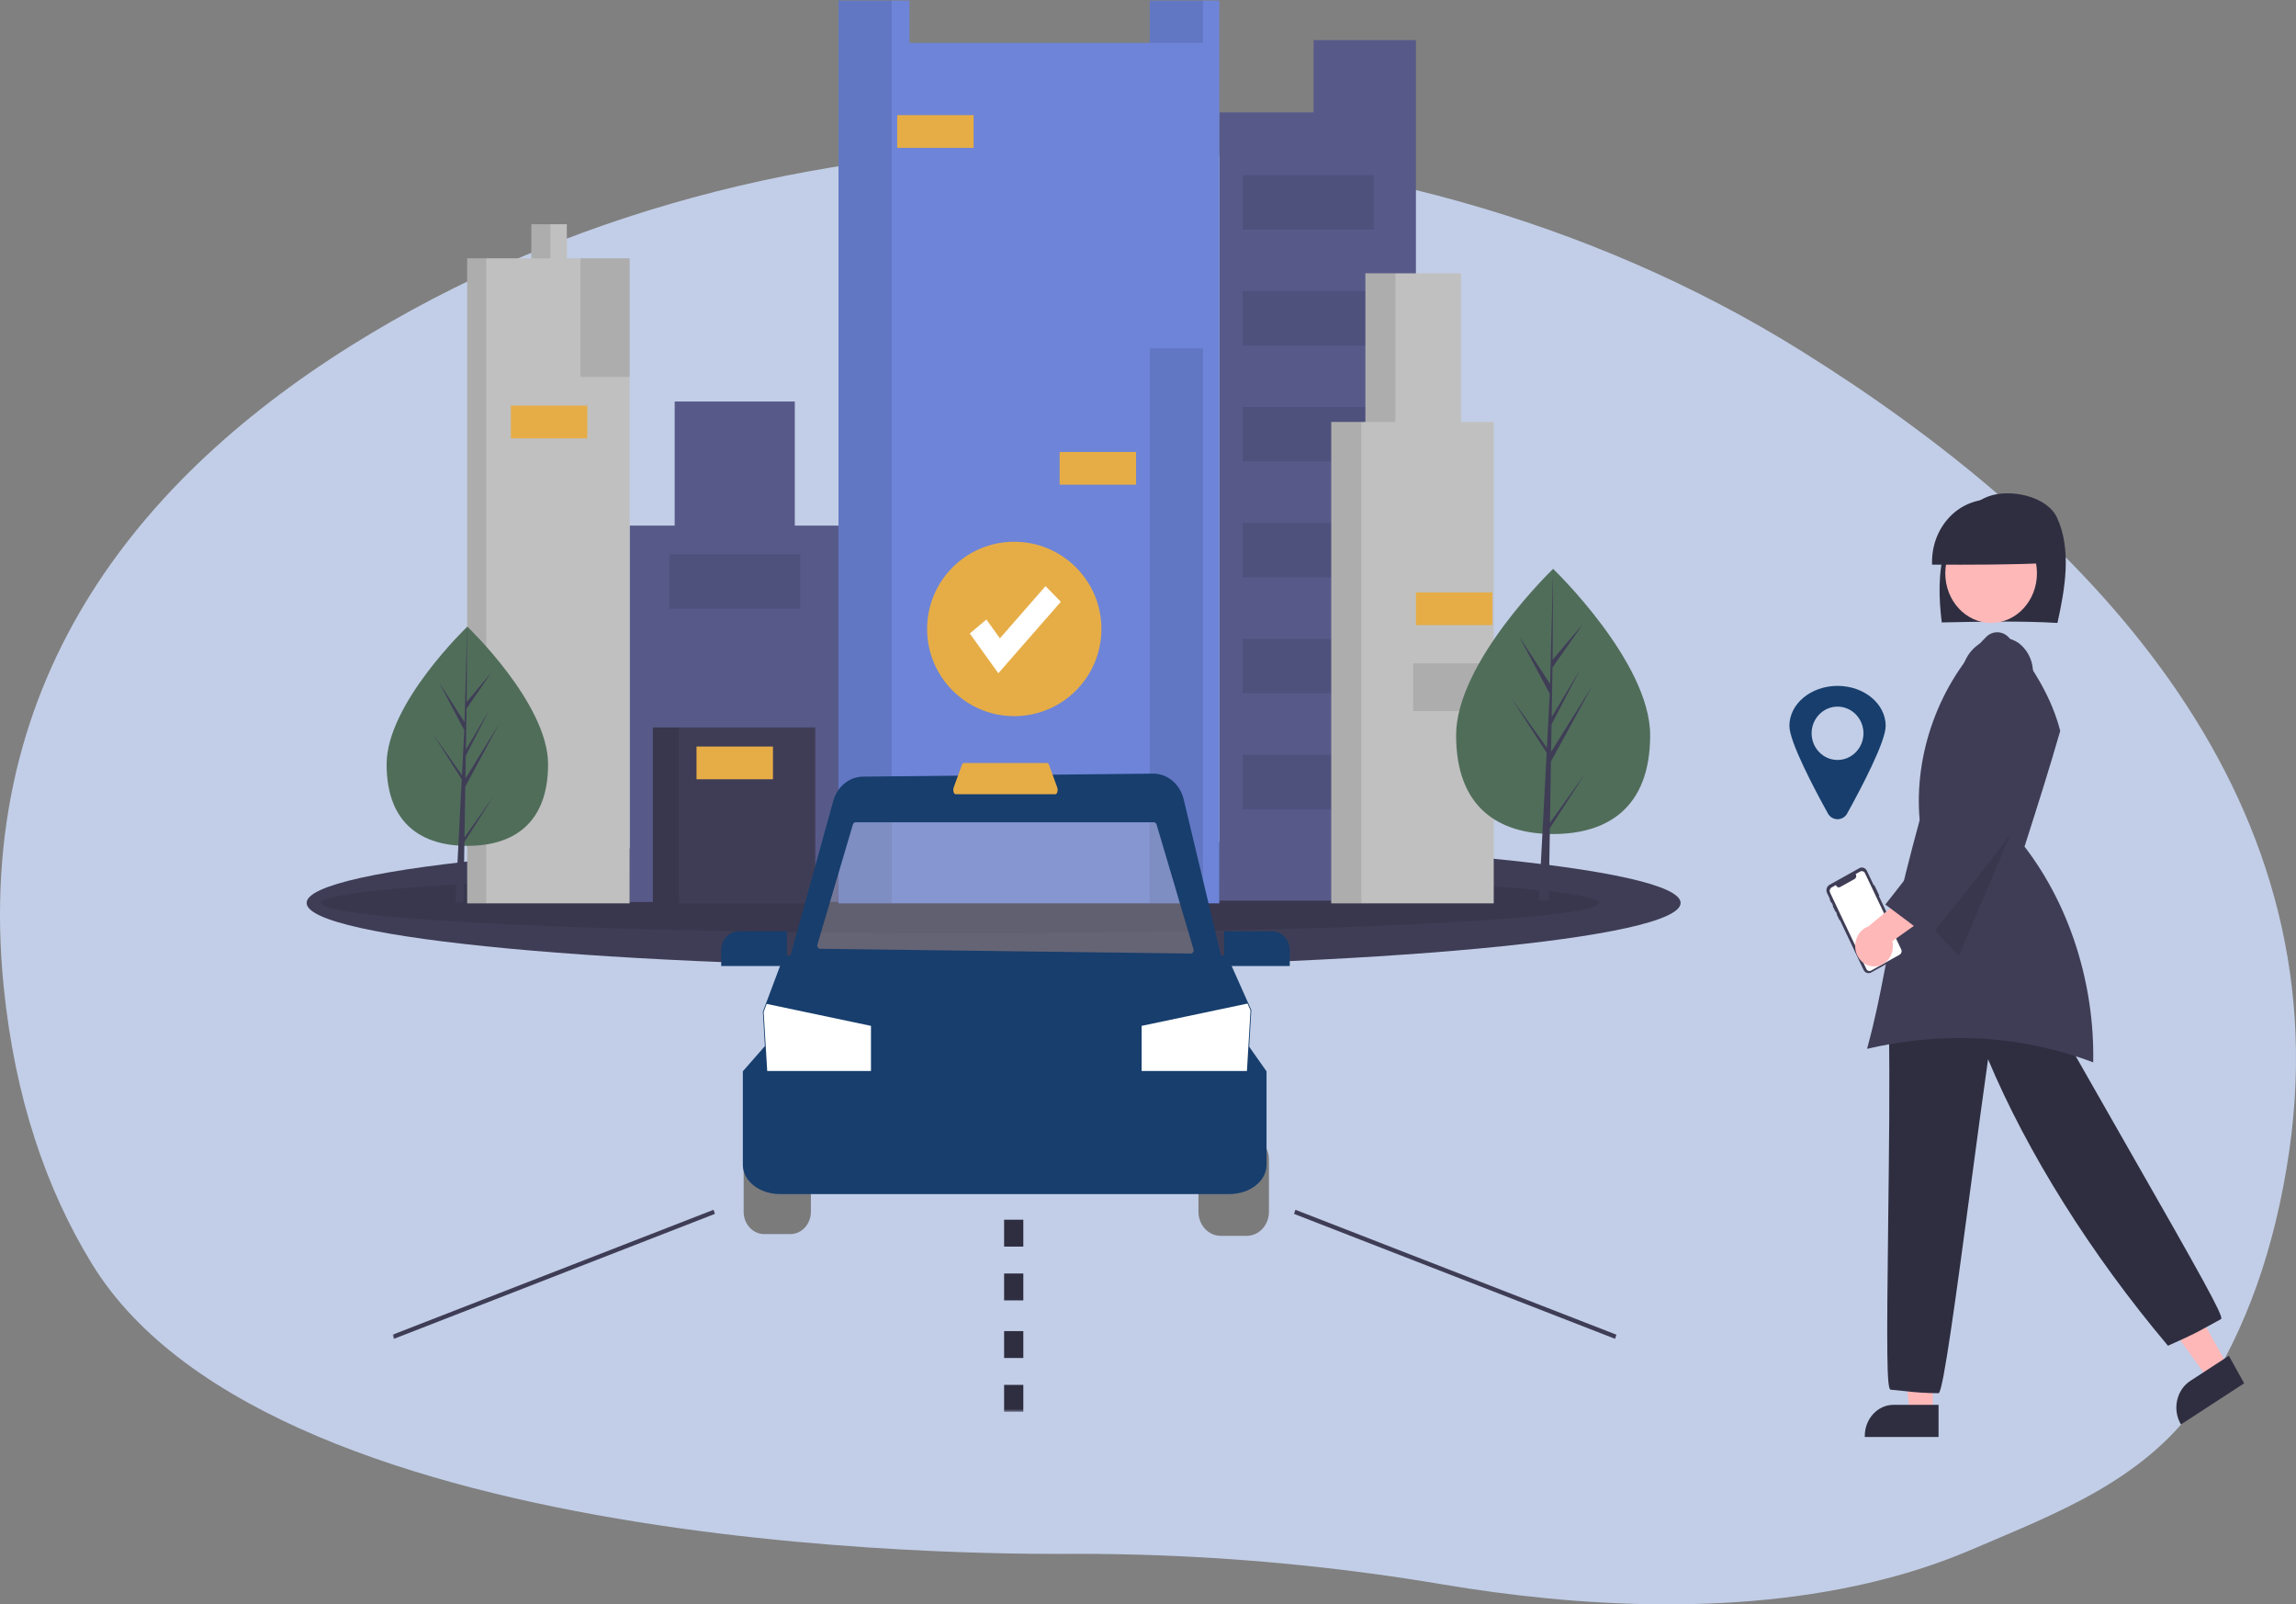 <svg width="899" height="628" viewBox="0 0 899 628" fill="none" xmlns="http://www.w3.org/2000/svg">
<rect x="0" y="0" width="899" height="628" fill="#808080" stroke="none"/>
<g clip-path="url(#clip0_217_2964)">
<path d="M705.002 137.183C540.741 34.887 312.214 30.707 145.492 130.378C57.359 183.067 -10.967 263.676 1.464 386.414C5.858 429.828 18.086 465.443 35.927 494.599C108.187 612.796 404.976 608.244 421.459 608.226C432.138 608.215 442.816 608.412 453.495 608.806C490.899 610.192 528.106 613.99 564.76 620.172C617.021 628.968 683.553 633.393 742.992 616.721C753.095 613.903 762.909 610.459 772.345 606.411C805.011 592.384 841.58 578.983 862.959 545.716C879.025 520.749 890.729 489.443 896.367 450.451C916.864 308.447 814.419 205.322 705.002 137.183Z" fill="#C2CEE7"/>
<path d="M389.052 378.656C537.611 378.656 658.045 367.366 658.045 353.438C658.045 339.511 537.611 328.22 389.052 328.22C240.492 328.22 120.061 339.511 120.061 353.438C120.061 367.366 240.492 378.656 389.052 378.656Z" fill="#3F3D56"/>
<path opacity="0.1" d="M375.912 365.275C514.083 365.275 626.092 359.976 626.092 353.438C626.092 346.901 514.083 341.601 375.912 341.601C237.74 341.601 125.73 346.901 125.73 353.438C125.73 359.976 237.74 365.275 375.912 365.275Z" fill="black"/>
<path d="M514.316 15.706V43.997H477.436V352.538H554.403V55.741V43.997V15.706H514.316Z" fill="#575A89"/>
<path d="M311.208 205.741V157.165H264.172V205.741H246.534V353.071H328.311V205.741H311.208Z" fill="#575A89"/>
<path d="M319.226 284.744H255.621V353.605H319.226V284.744Z" fill="#3F3D56"/>
<path opacity="0.1" d="M265.776 284.744H255.621V353.605H265.776V284.744Z" fill="black"/>
<path d="M450.177 0.225V16.773H356.105V0.225H328.312V353.605H477.436V0.225H450.177Z" fill="#6D84D8"/>
<path opacity="0.1" d="M471.021 0.225H450.176V16.773H471.021V0.225Z" fill="black"/>
<path opacity="0.1" d="M349.157 0.225H328.312V353.605H349.157V0.225Z" fill="black"/>
<path d="M221.948 101.114V87.769H208.051V101.114H182.929V353.605H246.534V101.114H221.948Z" fill="#C0C0C0"/>
<path opacity="0.1" d="M215.533 87.769H208.05V101.114H215.533V87.769Z" fill="black"/>
<path opacity="0.1" d="M190.412 101.114H182.929V353.604H190.412V101.114Z" fill="black"/>
<path opacity="0.1" d="M471.021 136.346H450.176V353.605H471.021V136.346Z" fill="black"/>
<path opacity="0.1" d="M246.534 101.114H227.293V147.556H246.534V101.114Z" fill="black"/>
<path d="M381.226 45.065H351.295V57.876H381.226V45.065Z" fill="#E6AD47"/>
<path d="M444.831 176.915H414.899V189.726H444.831V176.915Z" fill="#E6AD47"/>
<path d="M229.965 158.766H200.033V171.577H229.965V158.766Z" fill="#E6AD47"/>
<path d="M302.656 292.217H272.724V305.029H302.656V292.217Z" fill="#E6AD47"/>
<path opacity="0.1" d="M313.346 216.95H262.034V238.303H313.346V216.95Z" fill="black"/>
<path opacity="0.1" d="M537.833 68.552H486.522V89.904H537.833V68.552Z" fill="black"/>
<path opacity="0.1" d="M537.833 113.926H486.522V135.278H537.833V113.926Z" fill="black"/>
<path opacity="0.1" d="M537.833 159.299H486.522V180.652H537.833V159.299Z" fill="black"/>
<path opacity="0.1" d="M537.833 204.673H486.522V226.025H537.833V204.673Z" fill="black"/>
<path opacity="0.1" d="M537.833 250.047H486.522V271.399H537.833V250.047Z" fill="black"/>
<path opacity="0.1" d="M537.833 295.42H486.522V316.773H537.833V295.42Z" fill="black"/>
<path d="M572.041 165.171V106.986H534.626V165.171H521.263V353.605H584.872V165.171H572.041Z" fill="#C0C0C0"/>
<path opacity="0.1" d="M546.385 106.986H534.626V165.171H546.385V106.986Z" fill="black"/>
<path opacity="0.1" d="M533.024 165.171H521.265V353.605H533.024V165.171Z" fill="black"/>
<path opacity="0.1" d="M584.872 259.655H553.334V278.338H584.872V259.655Z" fill="black"/>
<path d="M584.333 231.897H554.403V244.708H584.333V231.897Z" fill="#E6AD47"/>
<path d="M646.12 287.797C646.12 316.459 629.109 326.467 608.13 326.467C587.152 326.467 570.14 316.459 570.14 287.797C570.14 259.134 608.13 222.67 608.13 222.67C608.13 222.67 646.12 259.134 646.12 287.797Z" fill="#506D5A"/>
<path d="M606.895 322.046L607.283 298.067L623.5 268.401L607.341 294.305L607.521 283.523L618.698 262.06L607.568 280.67L607.881 261.278L619.846 244.191L607.927 258.229L608.124 222.67L606.889 269.743L606.993 267.801L594.825 249.177L606.796 271.529L605.659 293.187L605.63 292.612L591.6 273.012L605.584 294.643L605.445 297.351L605.416 297.391L605.433 297.614L602.556 352.561H606.396L606.86 324.18L620.809 302.603L606.895 322.046Z" fill="#3F3D56"/>
<path d="M214.6 299.133C214.6 322.832 200.448 331.106 182.99 331.106C165.532 331.106 151.38 322.832 151.38 299.133C151.38 275.434 182.99 245.285 182.99 245.285C182.99 245.285 214.6 275.434 214.6 299.133Z" fill="#506D5A"/>
<path d="M181.872 327.803L182.191 307.892L195.46 283.258L182.241 304.768L182.384 295.815L191.529 277.993L182.422 293.446L182.68 277.344L192.472 263.155L182.721 274.812L182.881 245.285L181.869 284.373L181.952 282.76L171.996 267.296L181.793 285.855L180.865 303.839L180.837 303.362L169.36 287.088L180.803 305.048L180.687 307.297L180.666 307.331L180.675 307.515L178.322 353.141H181.466L181.844 329.575L193.259 311.659L181.872 327.803Z" fill="#3F3D56"/>
<mask id="mask0_217_2964" style="mask-type:luminance" maskUnits="userSpaceOnUse" x="153" y="183" width="726" height="370">
<path d="M878.7 183.239H153.7V552.617H878.7V183.239Z" fill="white"/>
</mask>
<g mask="url(#mask0_217_2964)">
<path d="M299.233 445.193C297.097 445.196 295.049 446.117 293.538 447.753C292.027 449.389 291.178 451.608 291.175 453.922V474.343C291.178 476.657 292.027 478.876 293.538 480.512C295.049 482.149 297.097 483.069 299.233 483.072H309.454C311.59 483.069 313.639 482.149 315.149 480.512C316.66 478.876 317.51 476.657 317.512 474.343V453.922C317.51 451.608 316.66 449.389 315.149 447.753C313.639 446.117 311.59 445.196 309.454 445.193H299.233Z" fill="#7B7B7C"/>
<path d="M488.167 483.751H477.946C475.644 483.748 473.436 482.756 471.807 480.992C470.179 479.228 469.264 476.837 469.261 474.343V453.922C469.264 451.427 470.179 449.036 471.807 447.273C473.436 445.509 475.644 444.517 477.946 444.514H488.167C490.47 444.517 492.677 445.509 494.305 447.273C495.934 449.036 496.85 451.427 496.852 453.922V474.343C496.85 476.837 495.934 479.228 494.305 480.992C492.677 482.756 490.47 483.748 488.167 483.751Z" fill="#7B7B7C"/>
<path d="M481.385 467.4H305.387C297.378 467.4 290.861 462.286 290.861 455.999V419.339L299.597 409.373H488.875L495.911 419.36V455.999C495.911 462.286 489.395 467.4 481.385 467.4Z" fill="#173E6D"/>
<path d="M488.053 427.713H300.601L298.696 396.073L299.908 392.835L306.954 374.052H480.431L489.958 395.381L488.053 427.713Z" fill="#173E6D"/>
<path d="M489.641 395.449L488.242 419.223H447V401.562L488.467 392.827L489.641 395.449Z" fill="white"/>
<path d="M341.027 401.562V419.222H300.405L299.013 396.128L300.198 392.963L341.027 401.562Z" fill="white"/>
<path fill-rule="evenodd" clip-rule="evenodd" d="M307.998 379.487H479.385L463.445 312.801C462.758 309.925 461.202 307.38 459.025 305.573C456.849 303.766 454.176 302.799 451.433 302.828L337.929 304C335.305 304.016 332.755 304.948 330.656 306.656C328.559 308.364 327.023 310.757 326.277 313.483L307.998 379.487ZM321.164 371.382L466.192 373.245C466.378 373.248 466.561 373.203 466.727 373.113C466.894 373.023 467.038 372.892 467.148 372.73C467.259 372.568 467.332 372.38 467.362 372.182C467.392 371.983 467.378 371.78 467.322 371.588L452.846 322.738C452.77 322.481 452.621 322.258 452.42 322.1C452.22 321.941 451.978 321.856 451.73 321.856H335.081C334.832 321.856 334.591 321.941 334.39 322.1C334.19 322.259 334.041 322.482 333.965 322.738L320.062 369.726C320.006 369.915 319.991 370.116 320.02 370.312C320.049 370.508 320.12 370.694 320.227 370.855C320.334 371.016 320.474 371.148 320.637 371.24C320.8 371.331 320.98 371.38 321.164 371.382Z" fill="#173E6D"/>
<path d="M413.237 310.883H374.147C373.817 310.883 373.518 310.531 373.367 309.965C373.216 309.386 373.238 308.77 373.429 308.205L376.653 299.375C376.817 298.924 377.085 298.656 377.37 298.656H410.014C410.299 298.656 410.566 298.924 410.731 299.375L413.954 308.205C414.146 308.77 414.168 309.386 414.017 309.965C413.866 310.531 413.566 310.883 413.237 310.883Z" fill="#E6AD47"/>
<path d="M308.106 378.128H282.396V372.007C282.398 370.028 283.125 368.131 284.417 366.732C285.708 365.332 287.46 364.545 289.287 364.543H308.106V378.128Z" fill="#173E6D"/>
<path d="M505.004 378.128H479.294V364.543H498.113C499.94 364.545 501.691 365.332 502.984 366.732C504.275 368.131 505.002 370.028 505.004 372.007V378.128Z" fill="#173E6D"/>
<path d="M279.388 473.549L153.701 522.458L154.234 524.066L279.922 475.158L279.388 473.549Z" fill="#3F3D56"/>
<path d="M507.219 473.552L506.686 475.161L632.38 524.058L632.908 522.448L507.219 473.552Z" fill="#3F3D56"/>
<path d="M400.684 509.014H393.161V498.489H400.684V509.014ZM400.684 487.962H393.161V477.437H400.684V487.962Z" fill="#2F2E41"/>
<path d="M400.684 552.617H393.161V542.091H400.684V552.617ZM400.684 531.565H393.161V521.039H400.684V531.565Z" fill="#2F2E41"/>
<path d="M397.136 280.324C415.984 280.324 431.263 265.043 431.263 246.193C431.263 227.342 415.984 212.061 397.136 212.061C378.289 212.061 363.01 227.342 363.01 246.193C363.01 265.043 378.289 280.324 397.136 280.324Z" fill="#E6AD47"/>
<path d="M390.9 263.532L379.729 247.973L386.225 242.5L391.515 249.866L409.384 229.433L415.359 235.566L390.9 263.532Z" fill="white"/>
<path opacity="0.3" d="M466.192 373.245L321.164 371.383C320.98 371.38 320.8 371.331 320.638 371.239C320.475 371.148 320.334 371.016 320.227 370.855C320.12 370.694 320.049 370.508 320.02 370.312C319.991 370.116 320.006 369.915 320.062 369.725L333.965 322.738C334.041 322.482 334.19 322.258 334.391 322.1C334.591 321.941 334.832 321.856 335.081 321.856H451.73C451.979 321.856 452.22 321.941 452.421 322.1C452.621 322.258 452.77 322.481 452.846 322.737L467.322 371.588C467.379 371.779 467.393 371.983 467.362 372.182C467.332 372.38 467.259 372.568 467.148 372.73C467.038 372.892 466.894 373.023 466.728 373.112C466.562 373.202 466.378 373.248 466.192 373.245Z" fill="#C0C0C0"/>
</g>
<path d="M756.761 553.07H747.8L743.537 515.649H756.761V553.07Z" fill="#FFB8B8"/>
<path d="M759.046 562.475H730.162V562.079C730.162 558.85 731.351 555.756 733.456 553.473C735.568 551.19 738.421 549.906 741.403 549.902H759.046V562.475Z" fill="#2F2E41"/>
<path d="M872.268 534.686L864.589 539.683L843.146 509.984L854.473 502.609L872.268 534.686Z" fill="#FFB8B8"/>
<path d="M853.94 557.584L853.754 557.245C852.223 554.476 851.765 551.161 852.49 548.029C853.209 544.897 855.048 542.202 857.6 540.536L872.72 530.697L878.7 541.473L853.94 557.584Z" fill="#2F2E41"/>
<path d="M759.087 545.348L758.936 545.347C754.574 545.332 750.224 545.061 745.892 544.534C744.245 544.357 742.452 544.166 740.295 543.974L740.219 543.959C738.746 543.485 738.706 528.535 739.332 477.36C739.651 451.149 740.011 421.441 739.581 402.521L739.576 402.335L739.709 402.213C755.688 387.16 776.208 381.517 797.489 386.325L797.645 386.36L797.726 386.511C806.531 402.644 819.824 425.883 832.677 448.358C862.188 499.949 870.627 515.122 869.704 516.267L869.588 516.36C867.576 517.451 866.062 518.291 864.774 519.006C860.471 521.397 858.684 522.388 849.109 526.66L848.871 526.765L848.697 526.56C818.757 491.025 793.84 451.33 778.43 414.635C776.632 427.162 774.445 443.521 772.131 460.805C765.49 510.507 761.001 543.236 759.197 545.228L759.087 545.348Z" fill="#2F2E41"/>
<path d="M805.591 243.835C808.607 230.35 811.165 215.14 805.475 202.721C801.531 194.103 786.933 191.201 778.563 194.305C770.2 197.41 764.15 205.833 761.488 215.017C758.826 224.2 759.133 234.096 760.293 243.643C775.686 243.323 791.074 243.003 805.591 243.835Z" fill="#2F2E41"/>
<path d="M779.624 243.832C789.531 243.832 797.57 235.13 797.57 224.395C797.57 213.66 789.531 204.958 779.624 204.958C769.712 204.958 761.679 213.66 761.679 224.395C761.679 235.13 769.712 243.832 779.624 243.832Z" fill="#FFB8B8"/>
<path d="M801.56 220.391C801.618 217.12 801.067 213.87 799.942 210.834C798.817 207.797 797.14 205.037 795.006 202.717C792.877 200.397 790.337 198.564 787.541 197.328C784.746 196.092 781.747 195.476 778.725 195.519C775.709 195.563 772.728 196.263 769.962 197.579C767.195 198.895 764.701 200.799 762.63 203.179C760.554 205.56 758.947 208.367 757.892 211.434C756.842 214.501 756.372 217.766 756.506 221.035C771.87 221.07 787.228 221.105 801.56 220.391Z" fill="#2F2E41"/>
<path d="M767.154 406.344C785.007 406.258 802.743 409.474 819.598 415.854C820.184 385.216 810.445 354.521 792.837 331.558L792.703 331.387L792.773 331.176C797.477 316.457 802.337 301.243 806.681 286.103L806.617 285.85C803.567 274.119 797.03 262.264 786.625 249.609C785.494 248.342 783.963 247.588 782.344 247.499C780.72 247.41 779.126 247.993 777.884 249.129C759.388 267.493 749.331 295.007 751.639 320.936L751.645 321.012L751.628 321.085C743.479 350.982 740.521 366.338 737.911 379.886C736.008 389.769 734.361 398.326 731.049 410.554C742.91 407.759 755.015 406.347 767.154 406.344Z" fill="#3F3D56"/>
<path opacity="0.1" d="M793.44 311.836L766.934 374.335L751.796 357.734L793.44 311.836Z" fill="black"/>
<path d="M733.949 346.551L735.794 350.44C735.811 350.476 735.817 350.518 735.805 350.556C735.794 350.595 735.771 350.627 735.736 350.646L735.649 350.695L745.271 370.955C745.538 371.516 745.59 372.168 745.41 372.768C745.236 373.369 744.842 373.868 744.326 374.157L732.639 380.672C732.383 380.815 732.099 380.901 731.815 380.928C731.525 380.953 731.241 380.917 730.962 380.822C730.69 380.727 730.435 380.574 730.214 380.372C729.994 380.17 729.814 379.924 729.681 379.646L720.395 360.096L720.331 360.132C720.302 360.146 720.279 360.148 720.25 360.139C720.227 360.131 720.209 360.112 720.192 360.086L719.142 357.873C719.136 357.86 719.13 357.847 719.13 357.832C719.13 357.819 719.13 357.804 719.136 357.791C719.142 357.777 719.148 357.765 719.154 357.754C719.165 357.743 719.171 357.734 719.188 357.728L719.252 357.692L718.852 356.858L718.788 356.894C718.765 356.908 718.736 356.91 718.707 356.901C718.684 356.892 718.661 356.872 718.649 356.845L717.611 354.662C717.599 354.636 717.599 354.605 717.605 354.576C717.611 354.548 717.634 354.524 717.657 354.51L717.721 354.474L717.182 353.336L717.112 353.373C717.095 353.385 717.066 353.387 717.042 353.38C717.019 353.372 717.002 353.354 716.99 353.33L716.422 352.139C716.41 352.115 716.41 352.088 716.416 352.062C716.428 352.037 716.439 352.016 716.462 352.004L716.532 351.966L715.384 349.554C715.117 348.993 715.065 348.342 715.244 347.741C715.424 347.141 715.813 346.642 716.329 346.353L728.016 339.838C728.538 339.549 729.135 339.495 729.692 339.688C730.249 339.88 730.707 340.303 730.974 340.863L733.671 346.535L733.758 346.485C733.793 346.466 733.828 346.464 733.868 346.476C733.903 346.488 733.932 346.515 733.949 346.551Z" fill="#3F3D56"/>
<path d="M730.237 341.802L744.424 371.651C744.592 372.007 744.621 372.42 744.511 372.801C744.395 373.182 744.146 373.499 743.821 373.682L732.633 379.919C732.302 380.102 731.925 380.137 731.571 380.015C731.218 379.894 730.928 379.627 730.76 379.272V379.268L716.573 349.419C716.491 349.243 716.439 349.051 716.422 348.854C716.41 348.656 716.428 348.458 716.486 348.269C716.544 348.08 716.631 347.905 716.747 347.754C716.868 347.603 717.013 347.478 717.176 347.388L718.846 346.454L718.962 346.687C719.026 346.832 719.125 346.961 719.241 347.067C719.351 347.172 719.484 347.252 719.629 347.301C719.774 347.351 719.925 347.37 720.076 347.356C720.227 347.343 720.372 347.298 720.505 347.223L726.195 344.051C726.462 343.9 726.67 343.639 726.763 343.326C726.856 343.012 726.827 342.672 726.688 342.379L726.578 342.146L728.364 341.151C728.689 340.968 729.072 340.934 729.425 341.056C729.773 341.177 730.069 341.446 730.237 341.801V341.802Z" fill="white"/>
<path d="M734.35 378.269C735.423 378.188 736.461 377.854 737.4 377.289C738.34 376.725 739.158 375.945 739.784 375.003C740.416 374.061 740.851 372.981 741.054 371.839C741.257 370.697 741.228 369.52 740.967 368.392L762.804 352.894L750.352 347.066L731.519 362.677C729.797 363.278 728.341 364.543 727.424 366.231C726.508 367.918 726.189 369.912 726.543 371.834C726.891 373.756 727.877 375.472 729.315 376.658C730.754 377.844 732.546 378.417 734.35 378.269Z" fill="#FFB8B8"/>
<path d="M755.363 367.104L755.09 366.893C749.888 362.749 744.123 358.464 738.537 354.321L738.207 354.072L738.468 353.737C750.381 338.645 762.3 322.88 773.836 307.629C773.824 307.605 773.819 307.587 773.813 307.574L773.923 307.514L773.969 307.453L773.993 307.475L774.062 307.437L773.749 307.464L770.194 277.272C766.98 272.528 766.366 263.109 770.576 256.534C774.932 249.724 784.154 247.444 790.308 251.654C791.92 252.827 793.266 254.377 794.252 256.189C795.238 258.002 795.83 260.031 795.992 262.127C796.224 263.994 796.062 265.893 795.528 267.685C794.989 269.476 794.095 271.116 792.895 272.484C794.409 288.462 794.467 302.744 794.525 316.558V316.696L794.443 316.81C782.147 333.728 768.645 350.555 755.583 366.829L755.363 367.104Z" fill="#3F3D56"/>
<path fill-rule="evenodd" clip-rule="evenodd" d="M723.249 318.447C728.747 308.518 738.34 290.318 738.34 284.146C738.34 275.494 729.901 268.48 719.49 268.48C709.079 268.48 700.64 275.494 700.64 284.146C700.64 290.318 710.233 308.518 715.732 318.447C716.103 319.12 716.648 319.681 717.309 320.072C717.971 320.463 718.725 320.669 719.49 320.669C720.256 320.669 721.01 320.463 721.671 320.072C722.332 319.681 722.877 319.12 723.249 318.447ZM729.64 287.036C729.64 292.801 725.093 297.474 719.49 297.474C713.887 297.474 709.34 292.801 709.34 287.036C709.34 281.272 713.887 276.598 719.49 276.598C725.093 276.598 729.64 281.272 729.64 287.036Z" fill="#173E6D"/>
</g>
<defs>
<clipPath id="clip0_217_2964">
<rect width="899" height="628" fill="white"/>
</clipPath>
</defs>
</svg>
